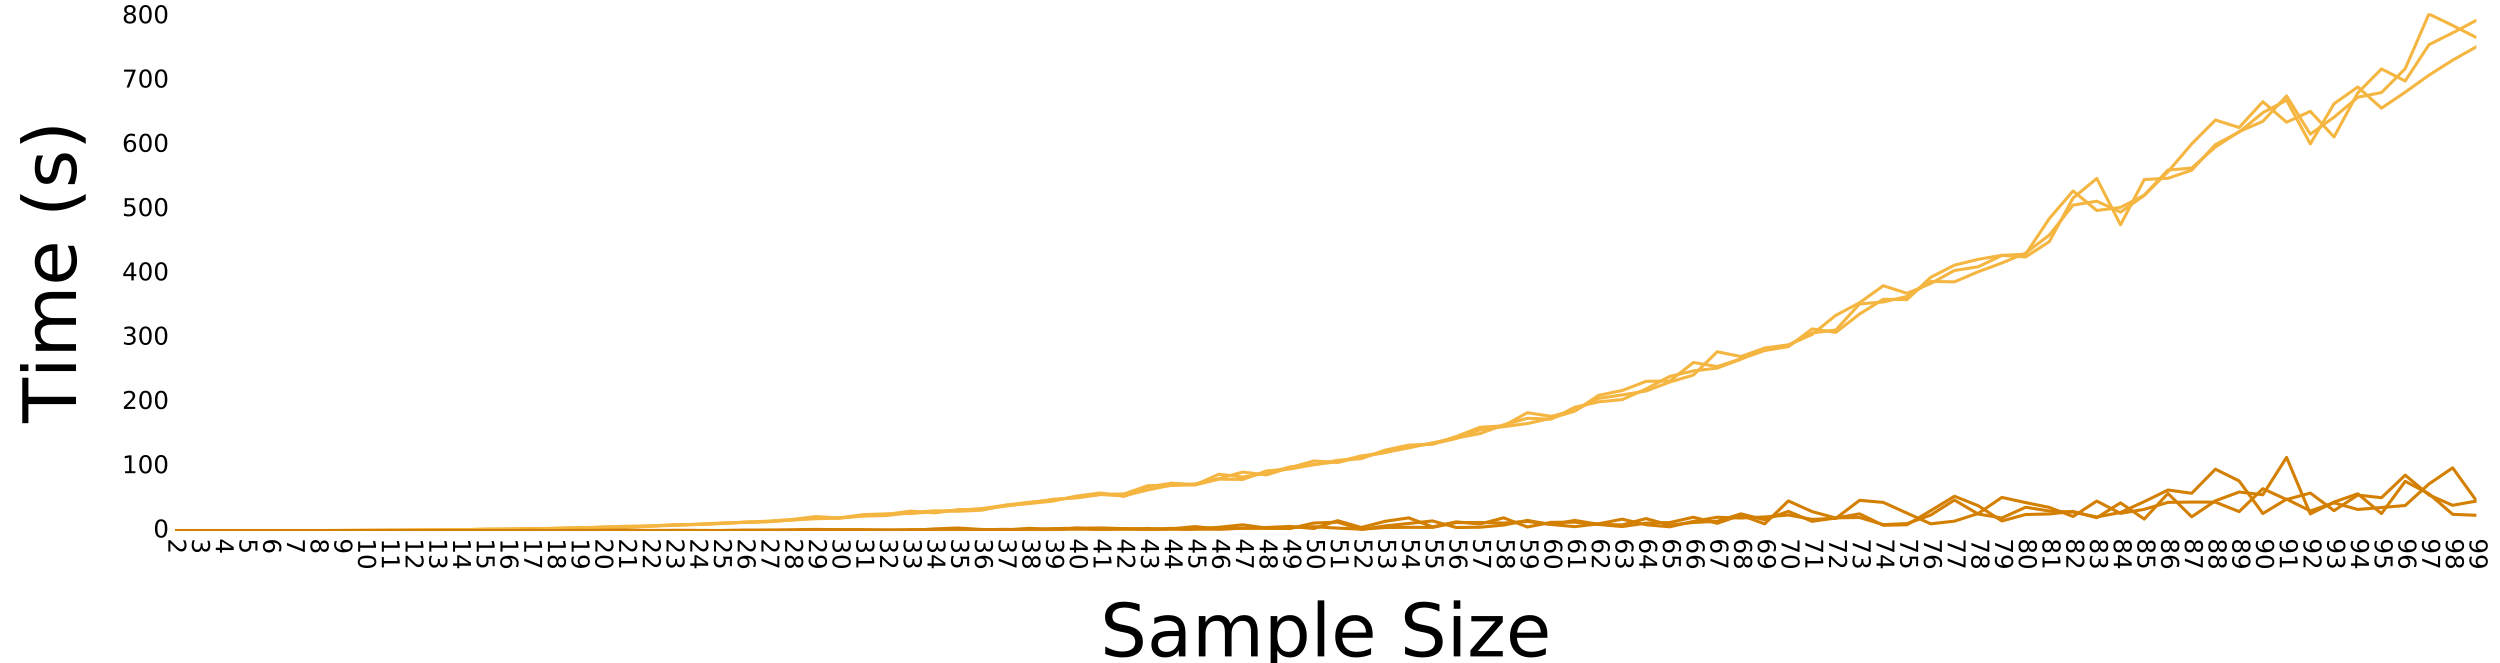 <?xml version="1.0" encoding="utf-8" standalone="no"?>
<!DOCTYPE svg PUBLIC "-//W3C//DTD SVG 1.1//EN"
  "http://www.w3.org/Graphics/SVG/1.1/DTD/svg11.dtd">
<!-- Created with matplotlib (http://matplotlib.org/) -->
<svg height="432pt" version="1.1" viewBox="0 0 1628 432" width="1628pt" xmlns="http://www.w3.org/2000/svg" xmlns:xlink="http://www.w3.org/1999/xlink">
 <defs>
  <style type="text/css">
*{stroke-linecap:butt;stroke-linejoin:round;stroke-miterlimit:100000;}
  </style>
 </defs>
 <g id="figure_1">
  <g id="patch_1">
   <path d="M 0 432 
L 1628.908 432 
L 1628.908 0 
L 0 0 
z
" style="fill:#ffffff;"/>
  </g>
  <g id="axes_1">
   <g id="patch_2">
    <path d="M 114.024 345.6 
L 1612.619 345.6 
L 1612.619 8.64 
L 114.024 8.64 
z
" style="fill:#ffffff;"/>
   </g>
   <g id="line2d_1">
    <path clip-path="url(#p48342d905e)" d="M 114.024 345.577 
L 129.473 345.567 
L 144.922 345.572 
L 160.372 345.55 
L 175.821 345.554 
L 191.271 345.518 
L 206.72 345.476 
L 222.17 345.461 
L 237.619 345.347 
L 253.068 345.285 
L 268.518 345.229 
L 283.967 345.098 
L 299.417 344.933 
L 314.866 344.819 
L 330.316 344.611 
L 345.765 344.248 
L 361.215 344.165 
L 376.664 343.858 
L 392.113 343.296 
L 407.563 343.248 
L 423.012 342.669 
L 438.462 342.126 
L 453.911 341.558 
L 469.361 340.878 
L 484.81 340.123 
L 500.259 339.751 
L 515.709 338.636 
L 531.158 337.804 
L 546.608 337.4 
L 562.057 336.11 
L 577.507 335.689 
L 592.956 333.815 
L 608.405 332.65 
L 623.855 332.936 
L 639.304 332.241 
L 654.754 329.077 
L 670.203 327.917 
L 685.653 326.3 
L 701.102 323.006 
L 716.552 321.007 
L 732.001 323.212 
L 747.45 317.021 
L 762.9 314.65 
L 778.349 315.662 
L 793.799 308.811 
L 809.248 310.647 
L 824.698 308.163 
L 840.147 304.061 
L 855.596 302.54 
L 871.046 300.657 
L 886.495 296.878 
L 901.945 294.658 
L 917.394 290.495 
L 932.844 289.108 
L 948.293 285.532 
L 963.742 279.89 
L 979.192 277.823 
L 994.641 275.807 
L 1010.091 272.364 
L 1025.54 267.689 
L 1040.99 257.461 
L 1056.439 254.266 
L 1071.889 248.326 
L 1087.338 248.1 
L 1102.787 236.068 
L 1118.237 238.719 
L 1133.686 233.656 
L 1149.136 228.274 
L 1164.585 225.729 
L 1180.035 214.18 
L 1195.484 216.447 
L 1210.933 204.497 
L 1226.383 194.907 
L 1241.832 195.094 
L 1257.282 180.566 
L 1272.731 172.656 
L 1288.181 168.879 
L 1303.63 166.265 
L 1319.079 167.349 
L 1334.529 157.308 
L 1349.978 128.964 
L 1365.428 116.185 
L 1380.877 146.386 
L 1396.327 116.907 
L 1411.776 116.087 
L 1427.226 110.834 
L 1442.675 94.153 
L 1458.124 85.988 
L 1473.574 73.34 
L 1489.023 65.293 
L 1504.473 93.714 
L 1519.922 67.557 
L 1535.372 56.631 
L 1550.821 70.431 
L 1566.27 60.013 
L 1581.72 48.96 
L 1597.169 39.175 
L 1612.619 30.475 
" style="fill:none;stroke:#f4b541;stroke-linecap:square;stroke-width:2.0;"/>
   </g>
   <g id="line2d_2">
    <path clip-path="url(#p48342d905e)" d="M 114.024 345.577 
L 129.473 345.579 
L 144.922 345.578 
L 160.372 345.576 
L 175.821 345.553 
L 191.271 345.53 
L 206.72 345.501 
L 222.17 345.407 
L 237.619 345.379 
L 253.068 345.285 
L 268.518 345.154 
L 283.967 345.052 
L 299.417 344.981 
L 314.866 344.637 
L 330.316 344.616 
L 345.765 344.394 
L 361.215 343.988 
L 376.664 343.752 
L 392.113 343.48 
L 407.563 343.112 
L 423.012 342.683 
L 438.462 341.734 
L 453.911 341.405 
L 469.361 340.936 
L 484.81 340.09 
L 500.259 339.679 
L 515.709 338.57 
L 531.158 337.315 
L 546.608 337.266 
L 562.057 335.767 
L 577.507 334.927 
L 592.956 332.823 
L 608.405 333.987 
L 623.855 331.928 
L 639.304 331.603 
L 654.754 329.585 
L 670.203 327.612 
L 685.653 325.107 
L 701.102 324.238 
L 716.552 322.035 
L 732.001 322.864 
L 747.45 319.029 
L 762.9 315.92 
L 778.349 315.784 
L 793.799 312.012 
L 809.248 312.246 
L 824.698 306.667 
L 840.147 305.397 
L 855.596 302.586 
L 871.046 299.764 
L 886.495 298.641 
L 901.945 293.129 
L 917.394 289.858 
L 932.844 289.255 
L 948.293 284.253 
L 963.742 278.258 
L 979.192 277.278 
L 994.641 268.742 
L 1010.091 271.132 
L 1025.54 267.22 
L 1040.99 259.424 
L 1056.439 257.151 
L 1071.889 254.619 
L 1087.338 248.793 
L 1102.787 244.209 
L 1118.237 229.07 
L 1133.686 232.174 
L 1149.136 226.714 
L 1164.585 224.565 
L 1180.035 217.79 
L 1195.484 205.329 
L 1210.933 197.148 
L 1226.383 186.072 
L 1241.832 191.008 
L 1257.282 184.623 
L 1272.731 176.132 
L 1288.181 173.737 
L 1303.63 166.313 
L 1319.079 165.541 
L 1334.529 142.31 
L 1349.978 124.336 
L 1365.428 137.08 
L 1380.877 135.046 
L 1396.327 127.102 
L 1411.776 110.706 
L 1427.226 109.448 
L 1442.675 95.713 
L 1458.124 85.72 
L 1473.574 78.998 
L 1489.023 62.458 
L 1504.473 87.356 
L 1519.922 76.33 
L 1535.372 63.336 
L 1550.821 60.277 
L 1566.27 44.721 
L 1581.72 9.138 
L 1597.169 16.592 
L 1612.619 24.463 
" style="fill:none;stroke:#f4b541;stroke-linecap:square;stroke-width:2.0;"/>
   </g>
   <g id="line2d_3">
    <path clip-path="url(#p48342d905e)" d="M 114.024 345.578 
L 129.473 345.578 
L 144.922 345.577 
L 160.372 345.577 
L 175.821 345.556 
L 191.271 345.527 
L 206.72 345.481 
L 222.17 345.429 
L 237.619 345.346 
L 253.068 345.282 
L 268.518 345.198 
L 283.967 345.062 
L 299.417 344.932 
L 314.866 344.629 
L 330.316 344.578 
L 345.765 344.272 
L 361.215 344.136 
L 376.664 343.672 
L 392.113 343.238 
L 407.563 342.712 
L 423.012 342.427 
L 438.462 341.887 
L 453.911 341.49 
L 469.361 340.609 
L 484.81 340.088 
L 500.259 339.352 
L 515.709 338.287 
L 531.158 336.393 
L 546.608 337.289 
L 562.057 335.125 
L 577.507 334.611 
L 592.956 334.422 
L 608.405 333.213 
L 623.855 332.289 
L 639.304 331.211 
L 654.754 328.935 
L 670.203 327.058 
L 685.653 325.719 
L 701.102 323.646 
L 716.552 321.984 
L 732.001 321.614 
L 747.45 316.263 
L 762.9 316.152 
L 778.349 315.102 
L 793.799 311.64 
L 809.248 307.405 
L 824.698 309.272 
L 840.147 304.486 
L 855.596 300.205 
L 871.046 301.178 
L 886.495 297.515 
L 901.945 294.622 
L 917.394 291.637 
L 932.844 288.352 
L 948.293 285.256 
L 963.742 282.365 
L 979.192 276.632 
L 994.641 272.398 
L 1010.091 272.951 
L 1025.54 265.192 
L 1040.99 261.675 
L 1056.439 260.189 
L 1071.889 253.277 
L 1087.338 245.107 
L 1102.787 241.511 
L 1118.237 239.702 
L 1133.686 233.925 
L 1149.136 226.734 
L 1164.585 224.932 
L 1180.035 216.777 
L 1195.484 214.906 
L 1210.933 197.91 
L 1226.383 196.646 
L 1241.832 193.07 
L 1257.282 183.277 
L 1272.731 183.548 
L 1288.181 176.955 
L 1303.63 171.26 
L 1319.079 164.828 
L 1334.529 153.043 
L 1349.978 133.572 
L 1365.428 131.01 
L 1380.877 138.142 
L 1396.327 127.277 
L 1411.776 111.811 
L 1427.226 93.732 
L 1442.675 78.161 
L 1458.124 83.028 
L 1473.574 66.225 
L 1489.023 79.6 
L 1504.473 72.498 
L 1519.922 89.207 
L 1535.372 60.488 
L 1550.821 44.895 
L 1566.27 52.729 
L 1581.72 29.125 
L 1597.169 21.38 
L 1612.619 13.247 
" style="fill:none;stroke:#f4b541;stroke-linecap:square;stroke-width:2.0;"/>
   </g>
   <g id="line2d_4">
    <path clip-path="url(#p48342d905e)" d="M 114.024 345.578 
L 129.473 345.571 
L 144.922 345.568 
L 160.372 345.573 
L 175.821 345.567 
L 191.271 345.57 
L 206.72 345.578 
L 222.17 345.542 
L 237.619 345.572 
L 253.068 345.566 
L 268.518 345.55 
L 283.967 345.574 
L 299.417 345.535 
L 314.866 345.561 
L 330.316 345.551 
L 345.765 345.383 
L 361.215 345.51 
L 376.664 345.563 
L 392.113 345.458 
L 407.563 345.45 
L 423.012 345.541 
L 438.462 345.458 
L 453.911 345.472 
L 469.361 345.503 
L 484.81 345.5 
L 500.259 345.477 
L 515.709 345.446 
L 531.158 345.118 
L 546.608 345.067 
L 562.057 345.346 
L 577.507 345.145 
L 592.956 345.412 
L 608.405 344.427 
L 623.855 343.843 
L 639.304 344.783 
L 654.754 345.063 
L 670.203 344.039 
L 685.653 344.717 
L 701.102 345.234 
L 716.552 345.104 
L 732.001 344.654 
L 747.45 344.099 
L 762.9 345.083 
L 778.349 344.321 
L 793.799 343.371 
L 809.248 341.735 
L 824.698 343.894 
L 840.147 343.597 
L 855.596 342.995 
L 871.046 343.908 
L 886.495 344.598 
L 901.945 343.529 
L 917.394 343.386 
L 932.844 343.45 
L 948.293 340.323 
L 963.742 340.238 
L 979.192 340.594 
L 994.641 339.565 
L 1010.091 341.517 
L 1025.54 342.953 
L 1040.99 341.092 
L 1056.439 338.091 
L 1071.889 341.717 
L 1087.338 343.071 
L 1102.787 339.506 
L 1118.237 336.84 
L 1133.686 337.341 
L 1149.136 336.65 
L 1164.585 335.37 
L 1180.035 338.213 
L 1195.484 337.565 
L 1210.933 325.823 
L 1226.383 327.153 
L 1241.832 334.136 
L 1257.282 341.096 
L 1272.731 339.384 
L 1288.181 334.411 
L 1303.63 323.905 
L 1319.079 327.289 
L 1334.529 330.427 
L 1349.978 336.353 
L 1365.428 326.297 
L 1380.877 334.306 
L 1396.327 331.688 
L 1411.776 327.143 
L 1427.226 326.943 
L 1442.675 326.982 
L 1458.124 333.172 
L 1473.574 318.229 
L 1489.023 325.307 
L 1504.473 321.058 
L 1519.922 332.54 
L 1535.372 322.396 
L 1550.821 324.095 
L 1566.27 309.409 
L 1581.72 322.293 
L 1597.169 329.058 
L 1612.619 326.281 
" style="fill:none;stroke:#d37f02;stroke-linecap:square;stroke-width:2.0;"/>
   </g>
   <g id="line2d_5">
    <path clip-path="url(#p48342d905e)" d="M 114.024 345.578 
L 129.473 345.58 
L 144.922 345.579 
L 160.372 345.578 
L 175.821 345.575 
L 191.271 345.563 
L 206.72 345.569 
L 222.17 345.569 
L 237.619 345.574 
L 253.068 345.574 
L 268.518 345.542 
L 283.967 345.549 
L 299.417 345.567 
L 314.866 345.548 
L 330.316 345.563 
L 345.765 345.447 
L 361.215 345.56 
L 376.664 345.565 
L 392.113 345.308 
L 407.563 345.129 
L 423.012 345.403 
L 438.462 345.51 
L 453.911 345.492 
L 469.361 345.475 
L 484.81 345.409 
L 500.259 345.26 
L 515.709 345.374 
L 531.158 345.153 
L 546.608 345.278 
L 562.057 345.279 
L 577.507 345.393 
L 592.956 344.919 
L 608.405 345.329 
L 623.855 344.991 
L 639.304 344.985 
L 654.754 344.7 
L 670.203 345.117 
L 685.653 344.22 
L 701.102 344.007 
L 716.552 343.784 
L 732.001 344.269 
L 747.45 344.783 
L 762.9 344.321 
L 778.349 342.909 
L 793.799 344.565 
L 809.248 343.928 
L 824.698 343.509 
L 840.147 342.799 
L 855.596 344.176 
L 871.046 339.08 
L 886.495 343.499 
L 901.945 339.49 
L 917.394 337.235 
L 932.844 343.107 
L 948.293 339.819 
L 963.742 341.248 
L 979.192 337.213 
L 994.641 343.187 
L 1010.091 340.147 
L 1025.54 340.032 
L 1040.99 341.535 
L 1056.439 342.907 
L 1071.889 340.651 
L 1087.338 340.273 
L 1102.787 336.807 
L 1118.237 340.787 
L 1133.686 335.469 
L 1149.136 341.161 
L 1164.585 326.201 
L 1180.035 333.138 
L 1195.484 337.334 
L 1210.933 334.623 
L 1226.383 342.066 
L 1241.832 341.746 
L 1257.282 332.556 
L 1272.731 323.158 
L 1288.181 329.3 
L 1303.63 339.266 
L 1319.079 335.049 
L 1334.529 334.701 
L 1349.978 333.033 
L 1365.428 337.137 
L 1380.877 327.446 
L 1396.327 338.02 
L 1411.776 321.338 
L 1427.226 336.551 
L 1442.675 326.128 
L 1458.124 320.397 
L 1473.574 322.169 
L 1489.023 297.835 
L 1504.473 334.65 
L 1519.922 326.946 
L 1535.372 321.555 
L 1550.821 334.44 
L 1566.27 313.44 
L 1581.72 321.544 
L 1597.169 334.923 
L 1612.619 335.559 
" style="fill:none;stroke:#d37f02;stroke-linecap:square;stroke-width:2.0;"/>
   </g>
   <g id="line2d_6">
    <path clip-path="url(#p48342d905e)" d="M 114.024 345.579 
L 129.473 345.579 
L 144.922 345.567 
L 160.372 345.574 
L 175.821 345.573 
L 191.271 345.578 
L 206.72 345.57 
L 222.17 345.577 
L 237.619 345.554 
L 253.068 345.574 
L 268.518 345.575 
L 283.967 345.577 
L 299.417 345.476 
L 314.866 345.544 
L 330.316 345.511 
L 345.765 345.502 
L 361.215 345.491 
L 376.664 345.375 
L 392.113 345.514 
L 407.563 345.552 
L 423.012 345.482 
L 438.462 345.351 
L 453.911 345.377 
L 469.361 345.461 
L 484.81 345.235 
L 500.259 345.282 
L 515.709 344.992 
L 531.158 344.746 
L 546.608 344.914 
L 562.057 344.92 
L 577.507 345.262 
L 592.956 345.226 
L 608.405 345.067 
L 623.855 344.63 
L 639.304 345.119 
L 654.754 345.056 
L 670.203 345.141 
L 685.653 345.121 
L 701.102 343.793 
L 716.552 344.906 
L 732.001 344.223 
L 747.45 344.73 
L 762.9 344.061 
L 778.349 345.122 
L 793.799 344.5 
L 809.248 343.994 
L 824.698 344.048 
L 840.147 344.17 
L 855.596 340.592 
L 871.046 340.003 
L 886.495 344.786 
L 901.945 342.473 
L 917.394 340.894 
L 932.844 339.228 
L 948.293 343.504 
L 963.742 343.332 
L 979.192 341.934 
L 994.641 338.882 
L 1010.091 341.591 
L 1025.54 338.891 
L 1040.99 341.436 
L 1056.439 341.8 
L 1071.889 337.716 
L 1087.338 341.923 
L 1102.787 340.235 
L 1118.237 339.469 
L 1133.686 334.599 
L 1149.136 338.499 
L 1164.585 332.989 
L 1180.035 339.51 
L 1195.484 337.219 
L 1210.933 336.994 
L 1226.383 341.648 
L 1241.832 340.971 
L 1257.282 335.401 
L 1272.731 325.63 
L 1288.181 334.716 
L 1303.63 337.308 
L 1319.079 330.304 
L 1334.529 332.764 
L 1349.978 333.473 
L 1365.428 336.651 
L 1380.877 333.72 
L 1396.327 326.666 
L 1411.776 319.092 
L 1427.226 321.235 
L 1442.675 305.526 
L 1458.124 313.195 
L 1473.574 334.415 
L 1489.023 325.035 
L 1504.473 332.699 
L 1519.922 327.444 
L 1535.372 331.767 
L 1550.821 330.497 
L 1566.27 329.195 
L 1581.72 315.169 
L 1597.169 304.661 
L 1612.619 326.07 
" style="fill:none;stroke:#d37f02;stroke-linecap:square;stroke-width:2.0;"/>
   </g>
   <g id="matplotlib.axis_1">
    <g id="xtick_1">
     <g id="line2d_7"/>
     <g id="line2d_8"/>
     <g id="text_1">
      <!-- 2 -->
      <defs>
       <path d="M 19.188 8.297 
L 53.609 8.297 
L 53.609 0 
L 7.328 0 
L 7.328 8.297 
Q 12.938 14.109 22.625 23.891 
Q 32.328 33.688 34.812 36.531 
Q 39.547 41.844 41.422 45.531 
Q 43.312 49.219 43.312 52.781 
Q 43.312 58.594 39.234 62.25 
Q 35.156 65.922 28.609 65.922 
Q 23.969 65.922 18.812 64.312 
Q 13.672 62.703 7.812 59.422 
L 7.812 69.391 
Q 13.766 71.781 18.938 73 
Q 24.125 74.219 28.422 74.219 
Q 39.75 74.219 46.484 68.547 
Q 53.219 62.891 53.219 53.422 
Q 53.219 48.922 51.531 44.891 
Q 49.859 40.875 45.406 35.406 
Q 44.188 33.984 37.641 27.219 
Q 31.109 20.453 19.188 8.297 
" id="BitstreamVeraSans-Roman-32"/>
      </defs>
      <g transform="translate(109.609 350.6)rotate(-270.0)scale(0.16 -0.16)">
       <use xlink:href="#BitstreamVeraSans-Roman-32"/>
      </g>
     </g>
    </g>
    <g id="xtick_2">
     <g id="line2d_9"/>
     <g id="line2d_10"/>
     <g id="text_2">
      <!-- 3 -->
      <defs>
       <path d="M 40.578 39.312 
Q 47.656 37.797 51.625 33 
Q 55.609 28.219 55.609 21.188 
Q 55.609 10.406 48.188 4.484 
Q 40.766 -1.422 27.094 -1.422 
Q 22.516 -1.422 17.656 -0.516 
Q 12.797 0.391 7.625 2.203 
L 7.625 11.719 
Q 11.719 9.328 16.594 8.109 
Q 21.484 6.891 26.812 6.891 
Q 36.078 6.891 40.938 10.547 
Q 45.797 14.203 45.797 21.188 
Q 45.797 27.641 41.281 31.266 
Q 36.766 34.906 28.719 34.906 
L 20.219 34.906 
L 20.219 43.016 
L 29.109 43.016 
Q 36.375 43.016 40.234 45.922 
Q 44.094 48.828 44.094 54.297 
Q 44.094 59.906 40.109 62.906 
Q 36.141 65.922 28.719 65.922 
Q 24.656 65.922 20.016 65.031 
Q 15.375 64.156 9.812 62.312 
L 9.812 71.094 
Q 15.438 72.656 20.344 73.438 
Q 25.25 74.219 29.594 74.219 
Q 40.828 74.219 47.359 69.109 
Q 53.906 64.016 53.906 55.328 
Q 53.906 49.266 50.438 45.094 
Q 46.969 40.922 40.578 39.312 
" id="BitstreamVeraSans-Roman-33"/>
      </defs>
      <g transform="translate(125.058 350.6)rotate(-270.0)scale(0.16 -0.16)">
       <use xlink:href="#BitstreamVeraSans-Roman-33"/>
      </g>
     </g>
    </g>
    <g id="xtick_3">
     <g id="line2d_11"/>
     <g id="line2d_12"/>
     <g id="text_3">
      <!-- 4 -->
      <defs>
       <path d="M 37.797 64.312 
L 12.891 25.391 
L 37.797 25.391 
z
M 35.203 72.906 
L 47.609 72.906 
L 47.609 25.391 
L 58.016 25.391 
L 58.016 17.188 
L 47.609 17.188 
L 47.609 0 
L 37.797 0 
L 37.797 17.188 
L 4.891 17.188 
L 4.891 26.703 
z
" id="BitstreamVeraSans-Roman-34"/>
      </defs>
      <g transform="translate(140.507 350.6)rotate(-270.0)scale(0.16 -0.16)">
       <use xlink:href="#BitstreamVeraSans-Roman-34"/>
      </g>
     </g>
    </g>
    <g id="xtick_4">
     <g id="line2d_13"/>
     <g id="line2d_14"/>
     <g id="text_4">
      <!-- 5 -->
      <defs>
       <path d="M 10.797 72.906 
L 49.516 72.906 
L 49.516 64.594 
L 19.828 64.594 
L 19.828 46.734 
Q 21.969 47.469 24.109 47.828 
Q 26.266 48.188 28.422 48.188 
Q 40.625 48.188 47.75 41.5 
Q 54.891 34.812 54.891 23.391 
Q 54.891 11.625 47.562 5.094 
Q 40.234 -1.422 26.906 -1.422 
Q 22.312 -1.422 17.547 -0.641 
Q 12.797 0.141 7.719 1.703 
L 7.719 11.625 
Q 12.109 9.234 16.797 8.062 
Q 21.484 6.891 26.703 6.891 
Q 35.156 6.891 40.078 11.328 
Q 45.016 15.766 45.016 23.391 
Q 45.016 31 40.078 35.438 
Q 35.156 39.891 26.703 39.891 
Q 22.75 39.891 18.812 39.016 
Q 14.891 38.141 10.797 36.281 
z
" id="BitstreamVeraSans-Roman-35"/>
      </defs>
      <g transform="translate(155.957 350.6)rotate(-270.0)scale(0.16 -0.16)">
       <use xlink:href="#BitstreamVeraSans-Roman-35"/>
      </g>
     </g>
    </g>
    <g id="xtick_5">
     <g id="line2d_15"/>
     <g id="line2d_16"/>
     <g id="text_5">
      <!-- 6 -->
      <defs>
       <path d="M 33.016 40.375 
Q 26.375 40.375 22.484 35.828 
Q 18.609 31.297 18.609 23.391 
Q 18.609 15.531 22.484 10.953 
Q 26.375 6.391 33.016 6.391 
Q 39.656 6.391 43.531 10.953 
Q 47.406 15.531 47.406 23.391 
Q 47.406 31.297 43.531 35.828 
Q 39.656 40.375 33.016 40.375 
M 52.594 71.297 
L 52.594 62.312 
Q 48.875 64.062 45.094 64.984 
Q 41.312 65.922 37.594 65.922 
Q 27.828 65.922 22.672 59.328 
Q 17.531 52.734 16.797 39.406 
Q 19.672 43.656 24.016 45.922 
Q 28.375 48.188 33.594 48.188 
Q 44.578 48.188 50.953 41.516 
Q 57.328 34.859 57.328 23.391 
Q 57.328 12.156 50.688 5.359 
Q 44.047 -1.422 33.016 -1.422 
Q 20.359 -1.422 13.672 8.266 
Q 6.984 17.969 6.984 36.375 
Q 6.984 53.656 15.188 63.938 
Q 23.391 74.219 37.203 74.219 
Q 40.922 74.219 44.703 73.484 
Q 48.484 72.75 52.594 71.297 
" id="BitstreamVeraSans-Roman-36"/>
      </defs>
      <g transform="translate(171.406 350.6)rotate(-270.0)scale(0.16 -0.16)">
       <use xlink:href="#BitstreamVeraSans-Roman-36"/>
      </g>
     </g>
    </g>
    <g id="xtick_6">
     <g id="line2d_17"/>
     <g id="line2d_18"/>
     <g id="text_6">
      <!-- 7 -->
      <defs>
       <path d="M 8.203 72.906 
L 55.078 72.906 
L 55.078 68.703 
L 28.609 0 
L 18.312 0 
L 43.219 64.594 
L 8.203 64.594 
z
" id="BitstreamVeraSans-Roman-37"/>
      </defs>
      <g transform="translate(186.856 350.6)rotate(-270.0)scale(0.16 -0.16)">
       <use xlink:href="#BitstreamVeraSans-Roman-37"/>
      </g>
     </g>
    </g>
    <g id="xtick_7">
     <g id="line2d_19"/>
     <g id="line2d_20"/>
     <g id="text_7">
      <!-- 8 -->
      <defs>
       <path d="M 31.781 34.625 
Q 24.75 34.625 20.719 30.859 
Q 16.703 27.094 16.703 20.516 
Q 16.703 13.922 20.719 10.156 
Q 24.75 6.391 31.781 6.391 
Q 38.812 6.391 42.859 10.172 
Q 46.922 13.969 46.922 20.516 
Q 46.922 27.094 42.891 30.859 
Q 38.875 34.625 31.781 34.625 
M 21.922 38.812 
Q 15.578 40.375 12.031 44.719 
Q 8.5 49.078 8.5 55.328 
Q 8.5 64.062 14.719 69.141 
Q 20.953 74.219 31.781 74.219 
Q 42.672 74.219 48.875 69.141 
Q 55.078 64.062 55.078 55.328 
Q 55.078 49.078 51.531 44.719 
Q 48 40.375 41.703 38.812 
Q 48.828 37.156 52.797 32.312 
Q 56.781 27.484 56.781 20.516 
Q 56.781 9.906 50.312 4.234 
Q 43.844 -1.422 31.781 -1.422 
Q 19.734 -1.422 13.25 4.234 
Q 6.781 9.906 6.781 20.516 
Q 6.781 27.484 10.781 32.312 
Q 14.797 37.156 21.922 38.812 
M 18.312 54.391 
Q 18.312 48.734 21.844 45.562 
Q 25.391 42.391 31.781 42.391 
Q 38.141 42.391 41.719 45.562 
Q 45.312 48.734 45.312 54.391 
Q 45.312 60.062 41.719 63.234 
Q 38.141 66.406 31.781 66.406 
Q 25.391 66.406 21.844 63.234 
Q 18.312 60.062 18.312 54.391 
" id="BitstreamVeraSans-Roman-38"/>
      </defs>
      <g transform="translate(202.305 350.6)rotate(-270.0)scale(0.16 -0.16)">
       <use xlink:href="#BitstreamVeraSans-Roman-38"/>
      </g>
     </g>
    </g>
    <g id="xtick_8">
     <g id="line2d_21"/>
     <g id="line2d_22"/>
     <g id="text_8">
      <!-- 9 -->
      <defs>
       <path d="M 10.984 1.516 
L 10.984 10.5 
Q 14.703 8.734 18.5 7.812 
Q 22.312 6.891 25.984 6.891 
Q 35.75 6.891 40.891 13.453 
Q 46.047 20.016 46.781 33.406 
Q 43.953 29.203 39.594 26.953 
Q 35.25 24.703 29.984 24.703 
Q 19.047 24.703 12.672 31.312 
Q 6.297 37.938 6.297 49.422 
Q 6.297 60.641 12.938 67.422 
Q 19.578 74.219 30.609 74.219 
Q 43.266 74.219 49.922 64.516 
Q 56.594 54.828 56.594 36.375 
Q 56.594 19.141 48.406 8.859 
Q 40.234 -1.422 26.422 -1.422 
Q 22.703 -1.422 18.891 -0.688 
Q 15.094 0.047 10.984 1.516 
M 30.609 32.422 
Q 37.25 32.422 41.125 36.953 
Q 45.016 41.5 45.016 49.422 
Q 45.016 57.281 41.125 61.844 
Q 37.25 66.406 30.609 66.406 
Q 23.969 66.406 20.094 61.844 
Q 16.219 57.281 16.219 49.422 
Q 16.219 41.5 20.094 36.953 
Q 23.969 32.422 30.609 32.422 
" id="BitstreamVeraSans-Roman-39"/>
      </defs>
      <g transform="translate(217.755 350.6)rotate(-270.0)scale(0.16 -0.16)">
       <use xlink:href="#BitstreamVeraSans-Roman-39"/>
      </g>
     </g>
    </g>
    <g id="xtick_9">
     <g id="line2d_23"/>
     <g id="line2d_24"/>
     <g id="text_9">
      <!-- 10 -->
      <defs>
       <path d="M 31.781 66.406 
Q 24.172 66.406 20.328 58.906 
Q 16.5 51.422 16.5 36.375 
Q 16.5 21.391 20.328 13.891 
Q 24.172 6.391 31.781 6.391 
Q 39.453 6.391 43.281 13.891 
Q 47.125 21.391 47.125 36.375 
Q 47.125 51.422 43.281 58.906 
Q 39.453 66.406 31.781 66.406 
M 31.781 74.219 
Q 44.047 74.219 50.516 64.516 
Q 56.984 54.828 56.984 36.375 
Q 56.984 17.969 50.516 8.266 
Q 44.047 -1.422 31.781 -1.422 
Q 19.531 -1.422 13.062 8.266 
Q 6.594 17.969 6.594 36.375 
Q 6.594 54.828 13.062 64.516 
Q 19.531 74.219 31.781 74.219 
" id="BitstreamVeraSans-Roman-30"/>
       <path d="M 12.406 8.297 
L 28.516 8.297 
L 28.516 63.922 
L 10.984 60.406 
L 10.984 69.391 
L 28.422 72.906 
L 38.281 72.906 
L 38.281 8.297 
L 54.391 8.297 
L 54.391 0 
L 12.406 0 
z
" id="BitstreamVeraSans-Roman-31"/>
      </defs>
      <g transform="translate(233.204 350.6)rotate(-270.0)scale(0.16 -0.16)">
       <use xlink:href="#BitstreamVeraSans-Roman-31"/>
       <use x="63.623" xlink:href="#BitstreamVeraSans-Roman-30"/>
      </g>
     </g>
    </g>
    <g id="xtick_10">
     <g id="line2d_25"/>
     <g id="line2d_26"/>
     <g id="text_10">
      <!-- 11 -->
      <g transform="translate(248.653 350.6)rotate(-270.0)scale(0.16 -0.16)">
       <use xlink:href="#BitstreamVeraSans-Roman-31"/>
       <use x="63.623" xlink:href="#BitstreamVeraSans-Roman-31"/>
      </g>
     </g>
    </g>
    <g id="xtick_11">
     <g id="line2d_27"/>
     <g id="line2d_28"/>
     <g id="text_11">
      <!-- 12 -->
      <g transform="translate(264.103 350.6)rotate(-270.0)scale(0.16 -0.16)">
       <use xlink:href="#BitstreamVeraSans-Roman-31"/>
       <use x="63.623" xlink:href="#BitstreamVeraSans-Roman-32"/>
      </g>
     </g>
    </g>
    <g id="xtick_12">
     <g id="line2d_29"/>
     <g id="line2d_30"/>
     <g id="text_12">
      <!-- 13 -->
      <g transform="translate(279.552 350.6)rotate(-270.0)scale(0.16 -0.16)">
       <use xlink:href="#BitstreamVeraSans-Roman-31"/>
       <use x="63.623" xlink:href="#BitstreamVeraSans-Roman-33"/>
      </g>
     </g>
    </g>
    <g id="xtick_13">
     <g id="line2d_31"/>
     <g id="line2d_32"/>
     <g id="text_13">
      <!-- 14 -->
      <g transform="translate(295.002 350.6)rotate(-270.0)scale(0.16 -0.16)">
       <use xlink:href="#BitstreamVeraSans-Roman-31"/>
       <use x="63.623" xlink:href="#BitstreamVeraSans-Roman-34"/>
      </g>
     </g>
    </g>
    <g id="xtick_14">
     <g id="line2d_33"/>
     <g id="line2d_34"/>
     <g id="text_14">
      <!-- 15 -->
      <g transform="translate(310.451 350.6)rotate(-270.0)scale(0.16 -0.16)">
       <use xlink:href="#BitstreamVeraSans-Roman-31"/>
       <use x="63.623" xlink:href="#BitstreamVeraSans-Roman-35"/>
      </g>
     </g>
    </g>
    <g id="xtick_15">
     <g id="line2d_35"/>
     <g id="line2d_36"/>
     <g id="text_15">
      <!-- 16 -->
      <g transform="translate(325.901 350.6)rotate(-270.0)scale(0.16 -0.16)">
       <use xlink:href="#BitstreamVeraSans-Roman-31"/>
       <use x="63.623" xlink:href="#BitstreamVeraSans-Roman-36"/>
      </g>
     </g>
    </g>
    <g id="xtick_16">
     <g id="line2d_37"/>
     <g id="line2d_38"/>
     <g id="text_16">
      <!-- 17 -->
      <g transform="translate(341.35 350.6)rotate(-270.0)scale(0.16 -0.16)">
       <use xlink:href="#BitstreamVeraSans-Roman-31"/>
       <use x="63.623" xlink:href="#BitstreamVeraSans-Roman-37"/>
      </g>
     </g>
    </g>
    <g id="xtick_17">
     <g id="line2d_39"/>
     <g id="line2d_40"/>
     <g id="text_17">
      <!-- 18 -->
      <g transform="translate(356.8 350.6)rotate(-270.0)scale(0.16 -0.16)">
       <use xlink:href="#BitstreamVeraSans-Roman-31"/>
       <use x="63.623" xlink:href="#BitstreamVeraSans-Roman-38"/>
      </g>
     </g>
    </g>
    <g id="xtick_18">
     <g id="line2d_41"/>
     <g id="line2d_42"/>
     <g id="text_18">
      <!-- 19 -->
      <g transform="translate(372.249 350.6)rotate(-270.0)scale(0.16 -0.16)">
       <use xlink:href="#BitstreamVeraSans-Roman-31"/>
       <use x="63.623" xlink:href="#BitstreamVeraSans-Roman-39"/>
      </g>
     </g>
    </g>
    <g id="xtick_19">
     <g id="line2d_43"/>
     <g id="line2d_44"/>
     <g id="text_19">
      <!-- 20 -->
      <g transform="translate(387.698 350.6)rotate(-270.0)scale(0.16 -0.16)">
       <use xlink:href="#BitstreamVeraSans-Roman-32"/>
       <use x="63.623" xlink:href="#BitstreamVeraSans-Roman-30"/>
      </g>
     </g>
    </g>
    <g id="xtick_20">
     <g id="line2d_45"/>
     <g id="line2d_46"/>
     <g id="text_20">
      <!-- 21 -->
      <g transform="translate(403.148 350.6)rotate(-270.0)scale(0.16 -0.16)">
       <use xlink:href="#BitstreamVeraSans-Roman-32"/>
       <use x="63.623" xlink:href="#BitstreamVeraSans-Roman-31"/>
      </g>
     </g>
    </g>
    <g id="xtick_21">
     <g id="line2d_47"/>
     <g id="line2d_48"/>
     <g id="text_21">
      <!-- 22 -->
      <g transform="translate(418.597 350.6)rotate(-270.0)scale(0.16 -0.16)">
       <use xlink:href="#BitstreamVeraSans-Roman-32"/>
       <use x="63.623" xlink:href="#BitstreamVeraSans-Roman-32"/>
      </g>
     </g>
    </g>
    <g id="xtick_22">
     <g id="line2d_49"/>
     <g id="line2d_50"/>
     <g id="text_22">
      <!-- 23 -->
      <g transform="translate(434.047 350.6)rotate(-270.0)scale(0.16 -0.16)">
       <use xlink:href="#BitstreamVeraSans-Roman-32"/>
       <use x="63.623" xlink:href="#BitstreamVeraSans-Roman-33"/>
      </g>
     </g>
    </g>
    <g id="xtick_23">
     <g id="line2d_51"/>
     <g id="line2d_52"/>
     <g id="text_23">
      <!-- 24 -->
      <g transform="translate(449.496 350.6)rotate(-270.0)scale(0.16 -0.16)">
       <use xlink:href="#BitstreamVeraSans-Roman-32"/>
       <use x="63.623" xlink:href="#BitstreamVeraSans-Roman-34"/>
      </g>
     </g>
    </g>
    <g id="xtick_24">
     <g id="line2d_53"/>
     <g id="line2d_54"/>
     <g id="text_24">
      <!-- 25 -->
      <g transform="translate(464.946 350.6)rotate(-270.0)scale(0.16 -0.16)">
       <use xlink:href="#BitstreamVeraSans-Roman-32"/>
       <use x="63.623" xlink:href="#BitstreamVeraSans-Roman-35"/>
      </g>
     </g>
    </g>
    <g id="xtick_25">
     <g id="line2d_55"/>
     <g id="line2d_56"/>
     <g id="text_25">
      <!-- 26 -->
      <g transform="translate(480.395 350.6)rotate(-270.0)scale(0.16 -0.16)">
       <use xlink:href="#BitstreamVeraSans-Roman-32"/>
       <use x="63.623" xlink:href="#BitstreamVeraSans-Roman-36"/>
      </g>
     </g>
    </g>
    <g id="xtick_26">
     <g id="line2d_57"/>
     <g id="line2d_58"/>
     <g id="text_26">
      <!-- 27 -->
      <g transform="translate(495.844 350.6)rotate(-270.0)scale(0.16 -0.16)">
       <use xlink:href="#BitstreamVeraSans-Roman-32"/>
       <use x="63.623" xlink:href="#BitstreamVeraSans-Roman-37"/>
      </g>
     </g>
    </g>
    <g id="xtick_27">
     <g id="line2d_59"/>
     <g id="line2d_60"/>
     <g id="text_27">
      <!-- 28 -->
      <g transform="translate(511.294 350.6)rotate(-270.0)scale(0.16 -0.16)">
       <use xlink:href="#BitstreamVeraSans-Roman-32"/>
       <use x="63.623" xlink:href="#BitstreamVeraSans-Roman-38"/>
      </g>
     </g>
    </g>
    <g id="xtick_28">
     <g id="line2d_61"/>
     <g id="line2d_62"/>
     <g id="text_28">
      <!-- 29 -->
      <g transform="translate(526.743 350.6)rotate(-270.0)scale(0.16 -0.16)">
       <use xlink:href="#BitstreamVeraSans-Roman-32"/>
       <use x="63.623" xlink:href="#BitstreamVeraSans-Roman-39"/>
      </g>
     </g>
    </g>
    <g id="xtick_29">
     <g id="line2d_63"/>
     <g id="line2d_64"/>
     <g id="text_29">
      <!-- 30 -->
      <g transform="translate(542.193 350.6)rotate(-270.0)scale(0.16 -0.16)">
       <use xlink:href="#BitstreamVeraSans-Roman-33"/>
       <use x="63.623" xlink:href="#BitstreamVeraSans-Roman-30"/>
      </g>
     </g>
    </g>
    <g id="xtick_30">
     <g id="line2d_65"/>
     <g id="line2d_66"/>
     <g id="text_30">
      <!-- 31 -->
      <g transform="translate(557.642 350.6)rotate(-270.0)scale(0.16 -0.16)">
       <use xlink:href="#BitstreamVeraSans-Roman-33"/>
       <use x="63.623" xlink:href="#BitstreamVeraSans-Roman-31"/>
      </g>
     </g>
    </g>
    <g id="xtick_31">
     <g id="line2d_67"/>
     <g id="line2d_68"/>
     <g id="text_31">
      <!-- 32 -->
      <g transform="translate(573.092 350.6)rotate(-270.0)scale(0.16 -0.16)">
       <use xlink:href="#BitstreamVeraSans-Roman-33"/>
       <use x="63.623" xlink:href="#BitstreamVeraSans-Roman-32"/>
      </g>
     </g>
    </g>
    <g id="xtick_32">
     <g id="line2d_69"/>
     <g id="line2d_70"/>
     <g id="text_32">
      <!-- 33 -->
      <g transform="translate(588.541 350.6)rotate(-270.0)scale(0.16 -0.16)">
       <use xlink:href="#BitstreamVeraSans-Roman-33"/>
       <use x="63.623" xlink:href="#BitstreamVeraSans-Roman-33"/>
      </g>
     </g>
    </g>
    <g id="xtick_33">
     <g id="line2d_71"/>
     <g id="line2d_72"/>
     <g id="text_33">
      <!-- 34 -->
      <g transform="translate(603.99 350.6)rotate(-270.0)scale(0.16 -0.16)">
       <use xlink:href="#BitstreamVeraSans-Roman-33"/>
       <use x="63.623" xlink:href="#BitstreamVeraSans-Roman-34"/>
      </g>
     </g>
    </g>
    <g id="xtick_34">
     <g id="line2d_73"/>
     <g id="line2d_74"/>
     <g id="text_34">
      <!-- 35 -->
      <g transform="translate(619.44 350.6)rotate(-270.0)scale(0.16 -0.16)">
       <use xlink:href="#BitstreamVeraSans-Roman-33"/>
       <use x="63.623" xlink:href="#BitstreamVeraSans-Roman-35"/>
      </g>
     </g>
    </g>
    <g id="xtick_35">
     <g id="line2d_75"/>
     <g id="line2d_76"/>
     <g id="text_35">
      <!-- 36 -->
      <g transform="translate(634.889 350.6)rotate(-270.0)scale(0.16 -0.16)">
       <use xlink:href="#BitstreamVeraSans-Roman-33"/>
       <use x="63.623" xlink:href="#BitstreamVeraSans-Roman-36"/>
      </g>
     </g>
    </g>
    <g id="xtick_36">
     <g id="line2d_77"/>
     <g id="line2d_78"/>
     <g id="text_36">
      <!-- 37 -->
      <g transform="translate(650.339 350.6)rotate(-270.0)scale(0.16 -0.16)">
       <use xlink:href="#BitstreamVeraSans-Roman-33"/>
       <use x="63.623" xlink:href="#BitstreamVeraSans-Roman-37"/>
      </g>
     </g>
    </g>
    <g id="xtick_37">
     <g id="line2d_79"/>
     <g id="line2d_80"/>
     <g id="text_37">
      <!-- 38 -->
      <g transform="translate(665.788 350.6)rotate(-270.0)scale(0.16 -0.16)">
       <use xlink:href="#BitstreamVeraSans-Roman-33"/>
       <use x="63.623" xlink:href="#BitstreamVeraSans-Roman-38"/>
      </g>
     </g>
    </g>
    <g id="xtick_38">
     <g id="line2d_81"/>
     <g id="line2d_82"/>
     <g id="text_38">
      <!-- 39 -->
      <g transform="translate(681.238 350.6)rotate(-270.0)scale(0.16 -0.16)">
       <use xlink:href="#BitstreamVeraSans-Roman-33"/>
       <use x="63.623" xlink:href="#BitstreamVeraSans-Roman-39"/>
      </g>
     </g>
    </g>
    <g id="xtick_39">
     <g id="line2d_83"/>
     <g id="line2d_84"/>
     <g id="text_39">
      <!-- 40 -->
      <g transform="translate(696.687 350.6)rotate(-270.0)scale(0.16 -0.16)">
       <use xlink:href="#BitstreamVeraSans-Roman-34"/>
       <use x="63.623" xlink:href="#BitstreamVeraSans-Roman-30"/>
      </g>
     </g>
    </g>
    <g id="xtick_40">
     <g id="line2d_85"/>
     <g id="line2d_86"/>
     <g id="text_40">
      <!-- 41 -->
      <g transform="translate(712.137 350.6)rotate(-270.0)scale(0.16 -0.16)">
       <use xlink:href="#BitstreamVeraSans-Roman-34"/>
       <use x="63.623" xlink:href="#BitstreamVeraSans-Roman-31"/>
      </g>
     </g>
    </g>
    <g id="xtick_41">
     <g id="line2d_87"/>
     <g id="line2d_88"/>
     <g id="text_41">
      <!-- 42 -->
      <g transform="translate(727.586 350.6)rotate(-270.0)scale(0.16 -0.16)">
       <use xlink:href="#BitstreamVeraSans-Roman-34"/>
       <use x="63.623" xlink:href="#BitstreamVeraSans-Roman-32"/>
      </g>
     </g>
    </g>
    <g id="xtick_42">
     <g id="line2d_89"/>
     <g id="line2d_90"/>
     <g id="text_42">
      <!-- 43 -->
      <g transform="translate(743.035 350.6)rotate(-270.0)scale(0.16 -0.16)">
       <use xlink:href="#BitstreamVeraSans-Roman-34"/>
       <use x="63.623" xlink:href="#BitstreamVeraSans-Roman-33"/>
      </g>
     </g>
    </g>
    <g id="xtick_43">
     <g id="line2d_91"/>
     <g id="line2d_92"/>
     <g id="text_43">
      <!-- 44 -->
      <g transform="translate(758.485 350.6)rotate(-270.0)scale(0.16 -0.16)">
       <use xlink:href="#BitstreamVeraSans-Roman-34"/>
       <use x="63.623" xlink:href="#BitstreamVeraSans-Roman-34"/>
      </g>
     </g>
    </g>
    <g id="xtick_44">
     <g id="line2d_93"/>
     <g id="line2d_94"/>
     <g id="text_44">
      <!-- 45 -->
      <g transform="translate(773.934 350.6)rotate(-270.0)scale(0.16 -0.16)">
       <use xlink:href="#BitstreamVeraSans-Roman-34"/>
       <use x="63.623" xlink:href="#BitstreamVeraSans-Roman-35"/>
      </g>
     </g>
    </g>
    <g id="xtick_45">
     <g id="line2d_95"/>
     <g id="line2d_96"/>
     <g id="text_45">
      <!-- 46 -->
      <g transform="translate(789.384 350.6)rotate(-270.0)scale(0.16 -0.16)">
       <use xlink:href="#BitstreamVeraSans-Roman-34"/>
       <use x="63.623" xlink:href="#BitstreamVeraSans-Roman-36"/>
      </g>
     </g>
    </g>
    <g id="xtick_46">
     <g id="line2d_97"/>
     <g id="line2d_98"/>
     <g id="text_46">
      <!-- 47 -->
      <g transform="translate(804.833 350.6)rotate(-270.0)scale(0.16 -0.16)">
       <use xlink:href="#BitstreamVeraSans-Roman-34"/>
       <use x="63.623" xlink:href="#BitstreamVeraSans-Roman-37"/>
      </g>
     </g>
    </g>
    <g id="xtick_47">
     <g id="line2d_99"/>
     <g id="line2d_100"/>
     <g id="text_47">
      <!-- 48 -->
      <g transform="translate(820.283 350.6)rotate(-270.0)scale(0.16 -0.16)">
       <use xlink:href="#BitstreamVeraSans-Roman-34"/>
       <use x="63.623" xlink:href="#BitstreamVeraSans-Roman-38"/>
      </g>
     </g>
    </g>
    <g id="xtick_48">
     <g id="line2d_101"/>
     <g id="line2d_102"/>
     <g id="text_48">
      <!-- 49 -->
      <g transform="translate(835.732 350.6)rotate(-270.0)scale(0.16 -0.16)">
       <use xlink:href="#BitstreamVeraSans-Roman-34"/>
       <use x="63.623" xlink:href="#BitstreamVeraSans-Roman-39"/>
      </g>
     </g>
    </g>
    <g id="xtick_49">
     <g id="line2d_103"/>
     <g id="line2d_104"/>
     <g id="text_49">
      <!-- 50 -->
      <g transform="translate(851.181 350.6)rotate(-270.0)scale(0.16 -0.16)">
       <use xlink:href="#BitstreamVeraSans-Roman-35"/>
       <use x="63.623" xlink:href="#BitstreamVeraSans-Roman-30"/>
      </g>
     </g>
    </g>
    <g id="xtick_50">
     <g id="line2d_105"/>
     <g id="line2d_106"/>
     <g id="text_50">
      <!-- 51 -->
      <g transform="translate(866.631 350.6)rotate(-270.0)scale(0.16 -0.16)">
       <use xlink:href="#BitstreamVeraSans-Roman-35"/>
       <use x="63.623" xlink:href="#BitstreamVeraSans-Roman-31"/>
      </g>
     </g>
    </g>
    <g id="xtick_51">
     <g id="line2d_107"/>
     <g id="line2d_108"/>
     <g id="text_51">
      <!-- 52 -->
      <g transform="translate(882.08 350.6)rotate(-270.0)scale(0.16 -0.16)">
       <use xlink:href="#BitstreamVeraSans-Roman-35"/>
       <use x="63.623" xlink:href="#BitstreamVeraSans-Roman-32"/>
      </g>
     </g>
    </g>
    <g id="xtick_52">
     <g id="line2d_109"/>
     <g id="line2d_110"/>
     <g id="text_52">
      <!-- 53 -->
      <g transform="translate(897.53 350.6)rotate(-270.0)scale(0.16 -0.16)">
       <use xlink:href="#BitstreamVeraSans-Roman-35"/>
       <use x="63.623" xlink:href="#BitstreamVeraSans-Roman-33"/>
      </g>
     </g>
    </g>
    <g id="xtick_53">
     <g id="line2d_111"/>
     <g id="line2d_112"/>
     <g id="text_53">
      <!-- 54 -->
      <g transform="translate(912.979 350.6)rotate(-270.0)scale(0.16 -0.16)">
       <use xlink:href="#BitstreamVeraSans-Roman-35"/>
       <use x="63.623" xlink:href="#BitstreamVeraSans-Roman-34"/>
      </g>
     </g>
    </g>
    <g id="xtick_54">
     <g id="line2d_113"/>
     <g id="line2d_114"/>
     <g id="text_54">
      <!-- 55 -->
      <g transform="translate(928.429 350.6)rotate(-270.0)scale(0.16 -0.16)">
       <use xlink:href="#BitstreamVeraSans-Roman-35"/>
       <use x="63.623" xlink:href="#BitstreamVeraSans-Roman-35"/>
      </g>
     </g>
    </g>
    <g id="xtick_55">
     <g id="line2d_115"/>
     <g id="line2d_116"/>
     <g id="text_55">
      <!-- 56 -->
      <g transform="translate(943.878 350.6)rotate(-270.0)scale(0.16 -0.16)">
       <use xlink:href="#BitstreamVeraSans-Roman-35"/>
       <use x="63.623" xlink:href="#BitstreamVeraSans-Roman-36"/>
      </g>
     </g>
    </g>
    <g id="xtick_56">
     <g id="line2d_117"/>
     <g id="line2d_118"/>
     <g id="text_56">
      <!-- 57 -->
      <g transform="translate(959.327 350.6)rotate(-270.0)scale(0.16 -0.16)">
       <use xlink:href="#BitstreamVeraSans-Roman-35"/>
       <use x="63.623" xlink:href="#BitstreamVeraSans-Roman-37"/>
      </g>
     </g>
    </g>
    <g id="xtick_57">
     <g id="line2d_119"/>
     <g id="line2d_120"/>
     <g id="text_57">
      <!-- 58 -->
      <g transform="translate(974.777 350.6)rotate(-270.0)scale(0.16 -0.16)">
       <use xlink:href="#BitstreamVeraSans-Roman-35"/>
       <use x="63.623" xlink:href="#BitstreamVeraSans-Roman-38"/>
      </g>
     </g>
    </g>
    <g id="xtick_58">
     <g id="line2d_121"/>
     <g id="line2d_122"/>
     <g id="text_58">
      <!-- 59 -->
      <g transform="translate(990.226 350.6)rotate(-270.0)scale(0.16 -0.16)">
       <use xlink:href="#BitstreamVeraSans-Roman-35"/>
       <use x="63.623" xlink:href="#BitstreamVeraSans-Roman-39"/>
      </g>
     </g>
    </g>
    <g id="xtick_59">
     <g id="line2d_123"/>
     <g id="line2d_124"/>
     <g id="text_59">
      <!-- 60 -->
      <g transform="translate(1005.676 350.6)rotate(-270.0)scale(0.16 -0.16)">
       <use xlink:href="#BitstreamVeraSans-Roman-36"/>
       <use x="63.623" xlink:href="#BitstreamVeraSans-Roman-30"/>
      </g>
     </g>
    </g>
    <g id="xtick_60">
     <g id="line2d_125"/>
     <g id="line2d_126"/>
     <g id="text_60">
      <!-- 61 -->
      <g transform="translate(1021.125 350.6)rotate(-270.0)scale(0.16 -0.16)">
       <use xlink:href="#BitstreamVeraSans-Roman-36"/>
       <use x="63.623" xlink:href="#BitstreamVeraSans-Roman-31"/>
      </g>
     </g>
    </g>
    <g id="xtick_61">
     <g id="line2d_127"/>
     <g id="line2d_128"/>
     <g id="text_61">
      <!-- 62 -->
      <g transform="translate(1036.575 350.6)rotate(-270.0)scale(0.16 -0.16)">
       <use xlink:href="#BitstreamVeraSans-Roman-36"/>
       <use x="63.623" xlink:href="#BitstreamVeraSans-Roman-32"/>
      </g>
     </g>
    </g>
    <g id="xtick_62">
     <g id="line2d_129"/>
     <g id="line2d_130"/>
     <g id="text_62">
      <!-- 63 -->
      <g transform="translate(1052.024 350.6)rotate(-270.0)scale(0.16 -0.16)">
       <use xlink:href="#BitstreamVeraSans-Roman-36"/>
       <use x="63.623" xlink:href="#BitstreamVeraSans-Roman-33"/>
      </g>
     </g>
    </g>
    <g id="xtick_63">
     <g id="line2d_131"/>
     <g id="line2d_132"/>
     <g id="text_63">
      <!-- 64 -->
      <g transform="translate(1067.474 350.6)rotate(-270.0)scale(0.16 -0.16)">
       <use xlink:href="#BitstreamVeraSans-Roman-36"/>
       <use x="63.623" xlink:href="#BitstreamVeraSans-Roman-34"/>
      </g>
     </g>
    </g>
    <g id="xtick_64">
     <g id="line2d_133"/>
     <g id="line2d_134"/>
     <g id="text_64">
      <!-- 65 -->
      <g transform="translate(1082.923 350.6)rotate(-270.0)scale(0.16 -0.16)">
       <use xlink:href="#BitstreamVeraSans-Roman-36"/>
       <use x="63.623" xlink:href="#BitstreamVeraSans-Roman-35"/>
      </g>
     </g>
    </g>
    <g id="xtick_65">
     <g id="line2d_135"/>
     <g id="line2d_136"/>
     <g id="text_65">
      <!-- 66 -->
      <g transform="translate(1098.372 350.6)rotate(-270.0)scale(0.16 -0.16)">
       <use xlink:href="#BitstreamVeraSans-Roman-36"/>
       <use x="63.623" xlink:href="#BitstreamVeraSans-Roman-36"/>
      </g>
     </g>
    </g>
    <g id="xtick_66">
     <g id="line2d_137"/>
     <g id="line2d_138"/>
     <g id="text_66">
      <!-- 67 -->
      <g transform="translate(1113.822 350.6)rotate(-270.0)scale(0.16 -0.16)">
       <use xlink:href="#BitstreamVeraSans-Roman-36"/>
       <use x="63.623" xlink:href="#BitstreamVeraSans-Roman-37"/>
      </g>
     </g>
    </g>
    <g id="xtick_67">
     <g id="line2d_139"/>
     <g id="line2d_140"/>
     <g id="text_67">
      <!-- 68 -->
      <g transform="translate(1129.271 350.6)rotate(-270.0)scale(0.16 -0.16)">
       <use xlink:href="#BitstreamVeraSans-Roman-36"/>
       <use x="63.623" xlink:href="#BitstreamVeraSans-Roman-38"/>
      </g>
     </g>
    </g>
    <g id="xtick_68">
     <g id="line2d_141"/>
     <g id="line2d_142"/>
     <g id="text_68">
      <!-- 69 -->
      <g transform="translate(1144.721 350.6)rotate(-270.0)scale(0.16 -0.16)">
       <use xlink:href="#BitstreamVeraSans-Roman-36"/>
       <use x="63.623" xlink:href="#BitstreamVeraSans-Roman-39"/>
      </g>
     </g>
    </g>
    <g id="xtick_69">
     <g id="line2d_143"/>
     <g id="line2d_144"/>
     <g id="text_69">
      <!-- 70 -->
      <g transform="translate(1160.17 350.6)rotate(-270.0)scale(0.16 -0.16)">
       <use xlink:href="#BitstreamVeraSans-Roman-37"/>
       <use x="63.623" xlink:href="#BitstreamVeraSans-Roman-30"/>
      </g>
     </g>
    </g>
    <g id="xtick_70">
     <g id="line2d_145"/>
     <g id="line2d_146"/>
     <g id="text_70">
      <!-- 71 -->
      <g transform="translate(1175.62 350.6)rotate(-270.0)scale(0.16 -0.16)">
       <use xlink:href="#BitstreamVeraSans-Roman-37"/>
       <use x="63.623" xlink:href="#BitstreamVeraSans-Roman-31"/>
      </g>
     </g>
    </g>
    <g id="xtick_71">
     <g id="line2d_147"/>
     <g id="line2d_148"/>
     <g id="text_71">
      <!-- 72 -->
      <g transform="translate(1191.069 350.6)rotate(-270.0)scale(0.16 -0.16)">
       <use xlink:href="#BitstreamVeraSans-Roman-37"/>
       <use x="63.623" xlink:href="#BitstreamVeraSans-Roman-32"/>
      </g>
     </g>
    </g>
    <g id="xtick_72">
     <g id="line2d_149"/>
     <g id="line2d_150"/>
     <g id="text_72">
      <!-- 73 -->
      <g transform="translate(1206.518 350.6)rotate(-270.0)scale(0.16 -0.16)">
       <use xlink:href="#BitstreamVeraSans-Roman-37"/>
       <use x="63.623" xlink:href="#BitstreamVeraSans-Roman-33"/>
      </g>
     </g>
    </g>
    <g id="xtick_73">
     <g id="line2d_151"/>
     <g id="line2d_152"/>
     <g id="text_73">
      <!-- 74 -->
      <g transform="translate(1221.968 350.6)rotate(-270.0)scale(0.16 -0.16)">
       <use xlink:href="#BitstreamVeraSans-Roman-37"/>
       <use x="63.623" xlink:href="#BitstreamVeraSans-Roman-34"/>
      </g>
     </g>
    </g>
    <g id="xtick_74">
     <g id="line2d_153"/>
     <g id="line2d_154"/>
     <g id="text_74">
      <!-- 75 -->
      <g transform="translate(1237.417 350.6)rotate(-270.0)scale(0.16 -0.16)">
       <use xlink:href="#BitstreamVeraSans-Roman-37"/>
       <use x="63.623" xlink:href="#BitstreamVeraSans-Roman-35"/>
      </g>
     </g>
    </g>
    <g id="xtick_75">
     <g id="line2d_155"/>
     <g id="line2d_156"/>
     <g id="text_75">
      <!-- 76 -->
      <g transform="translate(1252.867 350.6)rotate(-270.0)scale(0.16 -0.16)">
       <use xlink:href="#BitstreamVeraSans-Roman-37"/>
       <use x="63.623" xlink:href="#BitstreamVeraSans-Roman-36"/>
      </g>
     </g>
    </g>
    <g id="xtick_76">
     <g id="line2d_157"/>
     <g id="line2d_158"/>
     <g id="text_76">
      <!-- 77 -->
      <g transform="translate(1268.316 350.6)rotate(-270.0)scale(0.16 -0.16)">
       <use xlink:href="#BitstreamVeraSans-Roman-37"/>
       <use x="63.623" xlink:href="#BitstreamVeraSans-Roman-37"/>
      </g>
     </g>
    </g>
    <g id="xtick_77">
     <g id="line2d_159"/>
     <g id="line2d_160"/>
     <g id="text_77">
      <!-- 78 -->
      <g transform="translate(1283.766 350.6)rotate(-270.0)scale(0.16 -0.16)">
       <use xlink:href="#BitstreamVeraSans-Roman-37"/>
       <use x="63.623" xlink:href="#BitstreamVeraSans-Roman-38"/>
      </g>
     </g>
    </g>
    <g id="xtick_78">
     <g id="line2d_161"/>
     <g id="line2d_162"/>
     <g id="text_78">
      <!-- 79 -->
      <g transform="translate(1299.215 350.6)rotate(-270.0)scale(0.16 -0.16)">
       <use xlink:href="#BitstreamVeraSans-Roman-37"/>
       <use x="63.623" xlink:href="#BitstreamVeraSans-Roman-39"/>
      </g>
     </g>
    </g>
    <g id="xtick_79">
     <g id="line2d_163"/>
     <g id="line2d_164"/>
     <g id="text_79">
      <!-- 80 -->
      <g transform="translate(1314.664 350.6)rotate(-270.0)scale(0.16 -0.16)">
       <use xlink:href="#BitstreamVeraSans-Roman-38"/>
       <use x="63.623" xlink:href="#BitstreamVeraSans-Roman-30"/>
      </g>
     </g>
    </g>
    <g id="xtick_80">
     <g id="line2d_165"/>
     <g id="line2d_166"/>
     <g id="text_80">
      <!-- 81 -->
      <g transform="translate(1330.114 350.6)rotate(-270.0)scale(0.16 -0.16)">
       <use xlink:href="#BitstreamVeraSans-Roman-38"/>
       <use x="63.623" xlink:href="#BitstreamVeraSans-Roman-31"/>
      </g>
     </g>
    </g>
    <g id="xtick_81">
     <g id="line2d_167"/>
     <g id="line2d_168"/>
     <g id="text_81">
      <!-- 82 -->
      <g transform="translate(1345.563 350.6)rotate(-270.0)scale(0.16 -0.16)">
       <use xlink:href="#BitstreamVeraSans-Roman-38"/>
       <use x="63.623" xlink:href="#BitstreamVeraSans-Roman-32"/>
      </g>
     </g>
    </g>
    <g id="xtick_82">
     <g id="line2d_169"/>
     <g id="line2d_170"/>
     <g id="text_82">
      <!-- 83 -->
      <g transform="translate(1361.013 350.6)rotate(-270.0)scale(0.16 -0.16)">
       <use xlink:href="#BitstreamVeraSans-Roman-38"/>
       <use x="63.623" xlink:href="#BitstreamVeraSans-Roman-33"/>
      </g>
     </g>
    </g>
    <g id="xtick_83">
     <g id="line2d_171"/>
     <g id="line2d_172"/>
     <g id="text_83">
      <!-- 84 -->
      <g transform="translate(1376.462 350.6)rotate(-270.0)scale(0.16 -0.16)">
       <use xlink:href="#BitstreamVeraSans-Roman-38"/>
       <use x="63.623" xlink:href="#BitstreamVeraSans-Roman-34"/>
      </g>
     </g>
    </g>
    <g id="xtick_84">
     <g id="line2d_173"/>
     <g id="line2d_174"/>
     <g id="text_84">
      <!-- 85 -->
      <g transform="translate(1391.912 350.6)rotate(-270.0)scale(0.16 -0.16)">
       <use xlink:href="#BitstreamVeraSans-Roman-38"/>
       <use x="63.623" xlink:href="#BitstreamVeraSans-Roman-35"/>
      </g>
     </g>
    </g>
    <g id="xtick_85">
     <g id="line2d_175"/>
     <g id="line2d_176"/>
     <g id="text_85">
      <!-- 86 -->
      <g transform="translate(1407.361 350.6)rotate(-270.0)scale(0.16 -0.16)">
       <use xlink:href="#BitstreamVeraSans-Roman-38"/>
       <use x="63.623" xlink:href="#BitstreamVeraSans-Roman-36"/>
      </g>
     </g>
    </g>
    <g id="xtick_86">
     <g id="line2d_177"/>
     <g id="line2d_178"/>
     <g id="text_86">
      <!-- 87 -->
      <g transform="translate(1422.811 350.6)rotate(-270.0)scale(0.16 -0.16)">
       <use xlink:href="#BitstreamVeraSans-Roman-38"/>
       <use x="63.623" xlink:href="#BitstreamVeraSans-Roman-37"/>
      </g>
     </g>
    </g>
    <g id="xtick_87">
     <g id="line2d_179"/>
     <g id="line2d_180"/>
     <g id="text_87">
      <!-- 88 -->
      <g transform="translate(1438.26 350.6)rotate(-270.0)scale(0.16 -0.16)">
       <use xlink:href="#BitstreamVeraSans-Roman-38"/>
       <use x="63.623" xlink:href="#BitstreamVeraSans-Roman-38"/>
      </g>
     </g>
    </g>
    <g id="xtick_88">
     <g id="line2d_181"/>
     <g id="line2d_182"/>
     <g id="text_88">
      <!-- 89 -->
      <g transform="translate(1453.709 350.6)rotate(-270.0)scale(0.16 -0.16)">
       <use xlink:href="#BitstreamVeraSans-Roman-38"/>
       <use x="63.623" xlink:href="#BitstreamVeraSans-Roman-39"/>
      </g>
     </g>
    </g>
    <g id="xtick_89">
     <g id="line2d_183"/>
     <g id="line2d_184"/>
     <g id="text_89">
      <!-- 90 -->
      <g transform="translate(1469.159 350.6)rotate(-270.0)scale(0.16 -0.16)">
       <use xlink:href="#BitstreamVeraSans-Roman-39"/>
       <use x="63.623" xlink:href="#BitstreamVeraSans-Roman-30"/>
      </g>
     </g>
    </g>
    <g id="xtick_90">
     <g id="line2d_185"/>
     <g id="line2d_186"/>
     <g id="text_90">
      <!-- 91 -->
      <g transform="translate(1484.608 350.6)rotate(-270.0)scale(0.16 -0.16)">
       <use xlink:href="#BitstreamVeraSans-Roman-39"/>
       <use x="63.623" xlink:href="#BitstreamVeraSans-Roman-31"/>
      </g>
     </g>
    </g>
    <g id="xtick_91">
     <g id="line2d_187"/>
     <g id="line2d_188"/>
     <g id="text_91">
      <!-- 92 -->
      <g transform="translate(1500.058 350.6)rotate(-270.0)scale(0.16 -0.16)">
       <use xlink:href="#BitstreamVeraSans-Roman-39"/>
       <use x="63.623" xlink:href="#BitstreamVeraSans-Roman-32"/>
      </g>
     </g>
    </g>
    <g id="xtick_92">
     <g id="line2d_189"/>
     <g id="line2d_190"/>
     <g id="text_92">
      <!-- 93 -->
      <g transform="translate(1515.507 350.6)rotate(-270.0)scale(0.16 -0.16)">
       <use xlink:href="#BitstreamVeraSans-Roman-39"/>
       <use x="63.623" xlink:href="#BitstreamVeraSans-Roman-33"/>
      </g>
     </g>
    </g>
    <g id="xtick_93">
     <g id="line2d_191"/>
     <g id="line2d_192"/>
     <g id="text_93">
      <!-- 94 -->
      <g transform="translate(1530.957 350.6)rotate(-270.0)scale(0.16 -0.16)">
       <use xlink:href="#BitstreamVeraSans-Roman-39"/>
       <use x="63.623" xlink:href="#BitstreamVeraSans-Roman-34"/>
      </g>
     </g>
    </g>
    <g id="xtick_94">
     <g id="line2d_193"/>
     <g id="line2d_194"/>
     <g id="text_94">
      <!-- 95 -->
      <g transform="translate(1546.406 350.6)rotate(-270.0)scale(0.16 -0.16)">
       <use xlink:href="#BitstreamVeraSans-Roman-39"/>
       <use x="63.623" xlink:href="#BitstreamVeraSans-Roman-35"/>
      </g>
     </g>
    </g>
    <g id="xtick_95">
     <g id="line2d_195"/>
     <g id="line2d_196"/>
     <g id="text_95">
      <!-- 96 -->
      <g transform="translate(1561.855 350.6)rotate(-270.0)scale(0.16 -0.16)">
       <use xlink:href="#BitstreamVeraSans-Roman-39"/>
       <use x="63.623" xlink:href="#BitstreamVeraSans-Roman-36"/>
      </g>
     </g>
    </g>
    <g id="xtick_96">
     <g id="line2d_197"/>
     <g id="line2d_198"/>
     <g id="text_96">
      <!-- 97 -->
      <g transform="translate(1577.305 350.6)rotate(-270.0)scale(0.16 -0.16)">
       <use xlink:href="#BitstreamVeraSans-Roman-39"/>
       <use x="63.623" xlink:href="#BitstreamVeraSans-Roman-37"/>
      </g>
     </g>
    </g>
    <g id="xtick_97">
     <g id="line2d_199"/>
     <g id="line2d_200"/>
     <g id="text_97">
      <!-- 98 -->
      <g transform="translate(1592.754 350.6)rotate(-270.0)scale(0.16 -0.16)">
       <use xlink:href="#BitstreamVeraSans-Roman-39"/>
       <use x="63.623" xlink:href="#BitstreamVeraSans-Roman-38"/>
      </g>
     </g>
    </g>
    <g id="xtick_98">
     <g id="line2d_201"/>
     <g id="line2d_202"/>
     <g id="text_98">
      <!-- 99 -->
      <g transform="translate(1608.204 350.6)rotate(-270.0)scale(0.16 -0.16)">
       <use xlink:href="#BitstreamVeraSans-Roman-39"/>
       <use x="63.623" xlink:href="#BitstreamVeraSans-Roman-39"/>
      </g>
     </g>
    </g>
    <g id="text_99">
     <!-- Sample Size -->
     <defs>
      <path id="BitstreamVeraSans-Roman-20"/>
      <path d="M 52 44.188 
Q 55.375 50.25 60.062 53.125 
Q 64.75 56 71.094 56 
Q 79.641 56 84.281 50.016 
Q 88.922 44.047 88.922 33.016 
L 88.922 0 
L 79.891 0 
L 79.891 32.719 
Q 79.891 40.578 77.094 44.375 
Q 74.312 48.188 68.609 48.188 
Q 61.625 48.188 57.562 43.547 
Q 53.516 38.922 53.516 30.906 
L 53.516 0 
L 44.484 0 
L 44.484 32.719 
Q 44.484 40.625 41.703 44.406 
Q 38.922 48.188 33.109 48.188 
Q 26.219 48.188 22.156 43.531 
Q 18.109 38.875 18.109 30.906 
L 18.109 0 
L 9.078 0 
L 9.078 54.688 
L 18.109 54.688 
L 18.109 46.188 
Q 21.188 51.219 25.484 53.609 
Q 29.781 56 35.688 56 
Q 41.656 56 45.828 52.969 
Q 50 49.953 52 44.188 
" id="BitstreamVeraSans-Roman-6d"/>
      <path d="M 9.422 75.984 
L 18.406 75.984 
L 18.406 0 
L 9.422 0 
z
" id="BitstreamVeraSans-Roman-6c"/>
      <path d="M 5.516 54.688 
L 48.188 54.688 
L 48.188 46.484 
L 14.406 7.172 
L 48.188 7.172 
L 48.188 0 
L 4.297 0 
L 4.297 8.203 
L 38.094 47.516 
L 5.516 47.516 
z
" id="BitstreamVeraSans-Roman-7a"/>
      <path d="M 53.516 70.516 
L 53.516 60.891 
Q 47.906 63.578 42.922 64.891 
Q 37.938 66.219 33.297 66.219 
Q 25.25 66.219 20.875 63.094 
Q 16.5 59.969 16.5 54.203 
Q 16.5 49.359 19.406 46.891 
Q 22.312 44.438 30.422 42.922 
L 36.375 41.703 
Q 47.406 39.594 52.656 34.297 
Q 57.906 29 57.906 20.125 
Q 57.906 9.516 50.797 4.047 
Q 43.703 -1.422 29.984 -1.422 
Q 24.812 -1.422 18.969 -0.25 
Q 13.141 0.922 6.891 3.219 
L 6.891 13.375 
Q 12.891 10.016 18.656 8.297 
Q 24.422 6.594 29.984 6.594 
Q 38.422 6.594 43.016 9.906 
Q 47.609 13.234 47.609 19.391 
Q 47.609 24.75 44.312 27.781 
Q 41.016 30.812 33.5 32.328 
L 27.484 33.5 
Q 16.453 35.688 11.516 40.375 
Q 6.594 45.062 6.594 53.422 
Q 6.594 63.094 13.406 68.656 
Q 20.219 74.219 32.172 74.219 
Q 37.312 74.219 42.625 73.281 
Q 47.953 72.359 53.516 70.516 
" id="BitstreamVeraSans-Roman-53"/>
      <path d="M 9.422 54.688 
L 18.406 54.688 
L 18.406 0 
L 9.422 0 
z
M 9.422 75.984 
L 18.406 75.984 
L 18.406 64.594 
L 9.422 64.594 
z
" id="BitstreamVeraSans-Roman-69"/>
      <path d="M 56.203 29.594 
L 56.203 25.203 
L 14.891 25.203 
Q 15.484 15.922 20.484 11.062 
Q 25.484 6.203 34.422 6.203 
Q 39.594 6.203 44.453 7.469 
Q 49.312 8.734 54.109 11.281 
L 54.109 2.781 
Q 49.266 0.734 44.188 -0.344 
Q 39.109 -1.422 33.891 -1.422 
Q 20.797 -1.422 13.156 6.188 
Q 5.516 13.812 5.516 26.812 
Q 5.516 40.234 12.766 48.109 
Q 20.016 56 32.328 56 
Q 43.359 56 49.781 48.891 
Q 56.203 41.797 56.203 29.594 
M 47.219 32.234 
Q 47.125 39.594 43.094 43.984 
Q 39.062 48.391 32.422 48.391 
Q 24.906 48.391 20.391 44.141 
Q 15.875 39.891 15.188 32.172 
z
" id="BitstreamVeraSans-Roman-65"/>
      <path d="M 34.281 27.484 
Q 23.391 27.484 19.188 25 
Q 14.984 22.516 14.984 16.5 
Q 14.984 11.719 18.141 8.906 
Q 21.297 6.109 26.703 6.109 
Q 34.188 6.109 38.703 11.406 
Q 43.219 16.703 43.219 25.484 
L 43.219 27.484 
z
M 52.203 31.203 
L 52.203 0 
L 43.219 0 
L 43.219 8.297 
Q 40.141 3.328 35.547 0.953 
Q 30.953 -1.422 24.312 -1.422 
Q 15.922 -1.422 10.953 3.297 
Q 6 8.016 6 15.922 
Q 6 25.141 12.172 29.828 
Q 18.359 34.516 30.609 34.516 
L 43.219 34.516 
L 43.219 35.406 
Q 43.219 41.609 39.141 45 
Q 35.062 48.391 27.688 48.391 
Q 23 48.391 18.547 47.266 
Q 14.109 46.141 10.016 43.891 
L 10.016 52.203 
Q 14.938 54.109 19.578 55.047 
Q 24.219 56 28.609 56 
Q 40.484 56 46.344 49.844 
Q 52.203 43.703 52.203 31.203 
" id="BitstreamVeraSans-Roman-61"/>
      <path d="M 18.109 8.203 
L 18.109 -20.797 
L 9.078 -20.797 
L 9.078 54.688 
L 18.109 54.688 
L 18.109 46.391 
Q 20.953 51.266 25.266 53.625 
Q 29.594 56 35.594 56 
Q 45.562 56 51.781 48.094 
Q 58.016 40.188 58.016 27.297 
Q 58.016 14.406 51.781 6.484 
Q 45.562 -1.422 35.594 -1.422 
Q 29.594 -1.422 25.266 0.953 
Q 20.953 3.328 18.109 8.203 
M 48.688 27.297 
Q 48.688 37.203 44.609 42.844 
Q 40.531 48.484 33.406 48.484 
Q 26.266 48.484 22.188 42.844 
Q 18.109 37.203 18.109 27.297 
Q 18.109 17.391 22.188 11.75 
Q 26.266 6.109 33.406 6.109 
Q 40.531 6.109 44.609 11.75 
Q 48.688 17.391 48.688 27.297 
" id="BitstreamVeraSans-Roman-70"/>
     </defs>
     <g transform="translate(716.434 427.433)scale(0.48 -0.48)">
      <use xlink:href="#BitstreamVeraSans-Roman-53"/>
      <use x="63.477" xlink:href="#BitstreamVeraSans-Roman-61"/>
      <use x="124.756" xlink:href="#BitstreamVeraSans-Roman-6d"/>
      <use x="222.168" xlink:href="#BitstreamVeraSans-Roman-70"/>
      <use x="285.645" xlink:href="#BitstreamVeraSans-Roman-6c"/>
      <use x="313.428" xlink:href="#BitstreamVeraSans-Roman-65"/>
      <use x="374.951" xlink:href="#BitstreamVeraSans-Roman-20"/>
      <use x="406.738" xlink:href="#BitstreamVeraSans-Roman-53"/>
      <use x="470.215" xlink:href="#BitstreamVeraSans-Roman-69"/>
      <use x="497.998" xlink:href="#BitstreamVeraSans-Roman-7a"/>
      <use x="550.488" xlink:href="#BitstreamVeraSans-Roman-65"/>
     </g>
    </g>
   </g>
   <g id="matplotlib.axis_2">
    <g id="ytick_1">
     <g id="line2d_203"/>
     <g id="text_100">
      <!-- 0 -->
      <g transform="translate(99.844 350.015)scale(0.16 -0.16)">
       <use xlink:href="#BitstreamVeraSans-Roman-30"/>
      </g>
     </g>
    </g>
    <g id="ytick_2">
     <g id="line2d_204"/>
     <g id="text_101">
      <!-- 100 -->
      <g transform="translate(79.484 308.157)scale(0.16 -0.16)">
       <use xlink:href="#BitstreamVeraSans-Roman-31"/>
       <use x="63.623" xlink:href="#BitstreamVeraSans-Roman-30"/>
       <use x="127.246" xlink:href="#BitstreamVeraSans-Roman-30"/>
      </g>
     </g>
    </g>
    <g id="ytick_3">
     <g id="line2d_205"/>
     <g id="text_102">
      <!-- 200 -->
      <g transform="translate(79.484 266.298)scale(0.16 -0.16)">
       <use xlink:href="#BitstreamVeraSans-Roman-32"/>
       <use x="63.623" xlink:href="#BitstreamVeraSans-Roman-30"/>
       <use x="127.246" xlink:href="#BitstreamVeraSans-Roman-30"/>
      </g>
     </g>
    </g>
    <g id="ytick_4">
     <g id="line2d_206"/>
     <g id="text_103">
      <!-- 300 -->
      <g transform="translate(79.484 224.44)scale(0.16 -0.16)">
       <use xlink:href="#BitstreamVeraSans-Roman-33"/>
       <use x="63.623" xlink:href="#BitstreamVeraSans-Roman-30"/>
       <use x="127.246" xlink:href="#BitstreamVeraSans-Roman-30"/>
      </g>
     </g>
    </g>
    <g id="ytick_5">
     <g id="line2d_207"/>
     <g id="text_104">
      <!-- 400 -->
      <g transform="translate(79.484 182.581)scale(0.16 -0.16)">
       <use xlink:href="#BitstreamVeraSans-Roman-34"/>
       <use x="63.623" xlink:href="#BitstreamVeraSans-Roman-30"/>
       <use x="127.246" xlink:href="#BitstreamVeraSans-Roman-30"/>
      </g>
     </g>
    </g>
    <g id="ytick_6">
     <g id="line2d_208"/>
     <g id="text_105">
      <!-- 500 -->
      <g transform="translate(79.484 140.723)scale(0.16 -0.16)">
       <use xlink:href="#BitstreamVeraSans-Roman-35"/>
       <use x="63.623" xlink:href="#BitstreamVeraSans-Roman-30"/>
       <use x="127.246" xlink:href="#BitstreamVeraSans-Roman-30"/>
      </g>
     </g>
    </g>
    <g id="ytick_7">
     <g id="line2d_209"/>
     <g id="text_106">
      <!-- 600 -->
      <g transform="translate(79.484 98.865)scale(0.16 -0.16)">
       <use xlink:href="#BitstreamVeraSans-Roman-36"/>
       <use x="63.623" xlink:href="#BitstreamVeraSans-Roman-30"/>
       <use x="127.246" xlink:href="#BitstreamVeraSans-Roman-30"/>
      </g>
     </g>
    </g>
    <g id="ytick_8">
     <g id="line2d_210"/>
     <g id="text_107">
      <!-- 700 -->
      <g transform="translate(79.484 57.006)scale(0.16 -0.16)">
       <use xlink:href="#BitstreamVeraSans-Roman-37"/>
       <use x="63.623" xlink:href="#BitstreamVeraSans-Roman-30"/>
       <use x="127.246" xlink:href="#BitstreamVeraSans-Roman-30"/>
      </g>
     </g>
    </g>
    <g id="ytick_9">
     <g id="line2d_211"/>
     <g id="text_108">
      <!-- 800 -->
      <g transform="translate(79.484 15.148)scale(0.16 -0.16)">
       <use xlink:href="#BitstreamVeraSans-Roman-38"/>
       <use x="63.623" xlink:href="#BitstreamVeraSans-Roman-30"/>
       <use x="127.246" xlink:href="#BitstreamVeraSans-Roman-30"/>
      </g>
     </g>
    </g>
    <g id="text_109">
     <!-- Time (s) -->
     <defs>
      <path d="M 8.016 75.875 
L 15.828 75.875 
Q 23.141 64.359 26.781 53.312 
Q 30.422 42.281 30.422 31.391 
Q 30.422 20.453 26.781 9.375 
Q 23.141 -1.703 15.828 -13.188 
L 8.016 -13.188 
Q 14.5 -2 17.703 9.062 
Q 20.906 20.125 20.906 31.391 
Q 20.906 42.672 17.703 53.656 
Q 14.5 64.656 8.016 75.875 
" id="BitstreamVeraSans-Roman-29"/>
      <path d="M 31 75.875 
Q 24.469 64.656 21.281 53.656 
Q 18.109 42.672 18.109 31.391 
Q 18.109 20.125 21.312 9.062 
Q 24.516 -2 31 -13.188 
L 23.188 -13.188 
Q 15.875 -1.703 12.234 9.375 
Q 8.594 20.453 8.594 31.391 
Q 8.594 42.281 12.203 53.312 
Q 15.828 64.359 23.188 75.875 
z
" id="BitstreamVeraSans-Roman-28"/>
      <path d="M -0.297 72.906 
L 61.375 72.906 
L 61.375 64.594 
L 35.5 64.594 
L 35.5 0 
L 25.594 0 
L 25.594 64.594 
L -0.297 64.594 
z
" id="BitstreamVeraSans-Roman-54"/>
      <path d="M 44.281 53.078 
L 44.281 44.578 
Q 40.484 46.531 36.375 47.5 
Q 32.281 48.484 27.875 48.484 
Q 21.188 48.484 17.844 46.438 
Q 14.5 44.391 14.5 40.281 
Q 14.5 37.156 16.891 35.375 
Q 19.281 33.594 26.516 31.984 
L 29.594 31.297 
Q 39.156 29.25 43.188 25.516 
Q 47.219 21.781 47.219 15.094 
Q 47.219 7.469 41.188 3.016 
Q 35.156 -1.422 24.609 -1.422 
Q 20.219 -1.422 15.453 -0.562 
Q 10.688 0.297 5.422 2 
L 5.422 11.281 
Q 10.406 8.688 15.234 7.391 
Q 20.062 6.109 24.812 6.109 
Q 31.156 6.109 34.562 8.281 
Q 37.984 10.453 37.984 14.406 
Q 37.984 18.062 35.516 20.016 
Q 33.062 21.969 24.703 23.781 
L 21.578 24.516 
Q 13.234 26.266 9.516 29.906 
Q 5.812 33.547 5.812 39.891 
Q 5.812 47.609 11.281 51.797 
Q 16.75 56 26.812 56 
Q 31.781 56 36.172 55.266 
Q 40.578 54.547 44.281 53.078 
" id="BitstreamVeraSans-Roman-73"/>
     </defs>
     <g transform="translate(49.501 275.438)rotate(-90.0)scale(0.48 -0.48)">
      <use xlink:href="#BitstreamVeraSans-Roman-54"/>
      <use x="61.037" xlink:href="#BitstreamVeraSans-Roman-69"/>
      <use x="88.82" xlink:href="#BitstreamVeraSans-Roman-6d"/>
      <use x="186.232" xlink:href="#BitstreamVeraSans-Roman-65"/>
      <use x="247.756" xlink:href="#BitstreamVeraSans-Roman-20"/>
      <use x="279.543" xlink:href="#BitstreamVeraSans-Roman-28"/>
      <use x="318.557" xlink:href="#BitstreamVeraSans-Roman-73"/>
      <use x="370.656" xlink:href="#BitstreamVeraSans-Roman-29"/>
     </g>
    </g>
   </g>
  </g>
 </g>
 <defs>
  <clipPath id="p48342d905e">
   <rect height="336.96" width="1498.595" x="114.024" y="8.64"/>
  </clipPath>
 </defs>
</svg>
